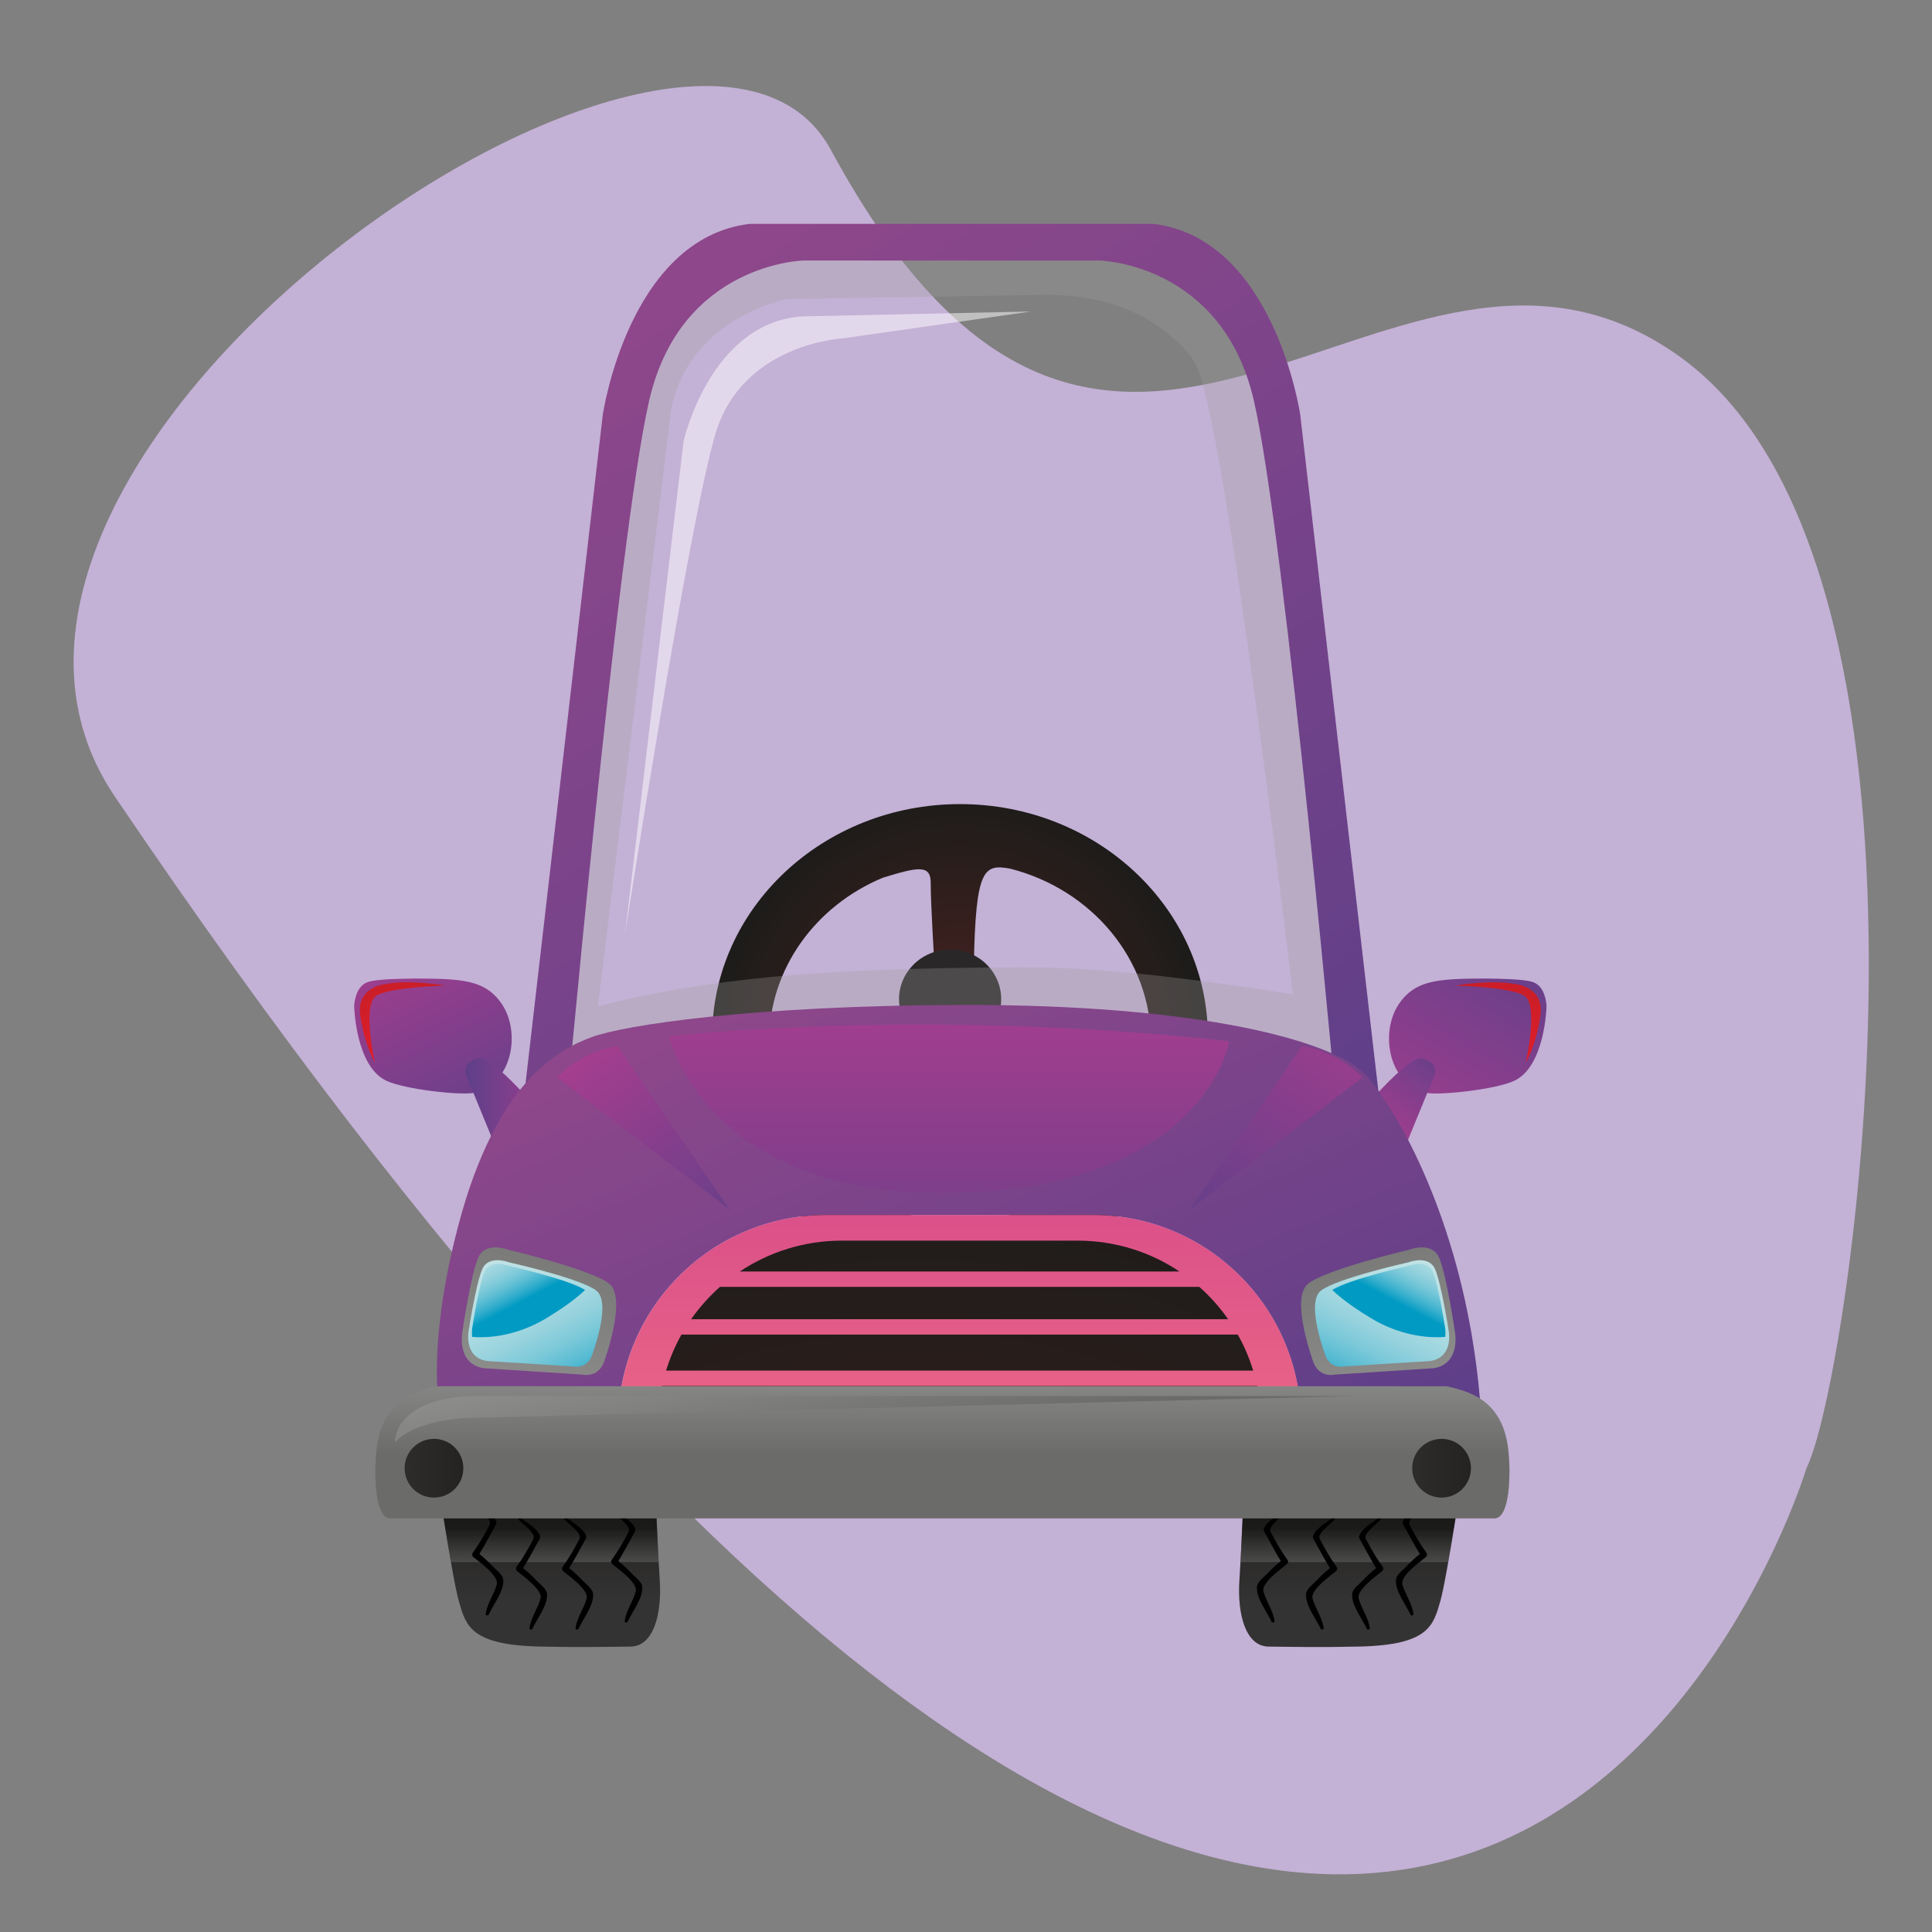 <?xml version="1.0" encoding="utf-8"?>
<!-- Generator: Adobe Illustrator 24.0.2, SVG Export Plug-In . SVG Version: 6.00 Build 0)  -->
<svg version="1.1" id="Layer_1" xmlns="http://www.w3.org/2000/svg" xmlns:xlink="http://www.w3.org/1999/xlink" x="0px" y="0px"
	 viewBox="0 0 400 400" style="enable-background:new 0 0 400 400;" xml:space="preserve">
<rect x="0" y="0" width="400" height="400" fill="#808080" stroke="none"/>
<style type="text/css">
	.st0{fill:#C4B1D6;}
	.st1{fill:url(#SVGID_1_);}
	.st2{fill:url(#SVGID_2_);}
	.st3{fill:url(#SVGID_3_);}
	.st4{fill:url(#SVGID_4_);}
	.st5{fill:url(#SVGID_5_);}
	.st6{fill:url(#SVGID_6_);}
	.st7{fill:url(#SVGID_7_);}
	.st8{fill:#292728;}
	.st9{opacity:0.3;fill:#A09F9F;}
	.st10{fill:url(#SVGID_8_);}
	.st11{fill:url(#SVGID_9_);}
	.st12{opacity:0.4;fill:url(#SVGID_10_);}
	.st13{fill:url(#SVGID_11_);}
	.st14{opacity:0.4;fill:url(#SVGID_12_);}
	.st15{fill:url(#SVGID_13_);}
	.st16{fill:url(#SVGID_14_);}
	.st17{fill:url(#SVGID_15_);}
	.st18{fill:url(#SVGID_16_);}
	.st19{fill:url(#SVGID_17_);}
	.st20{fill:url(#SVGID_18_);}
	.st21{fill:url(#SVGID_19_);}
	.st22{fill:url(#SVGID_20_);}
	.st23{opacity:0.4;fill:url(#SVGID_21_);}
	.st24{fill:url(#SVGID_22_);}
	.st25{fill:url(#SVGID_23_);}
	.st26{fill:url(#SVGID_24_);}
	.st27{fill:url(#SVGID_25_);}
	.st28{fill:url(#SVGID_26_);}
	.st29{fill:url(#SVGID_27_);}
	.st30{fill:url(#SVGID_28_);}
	.st31{fill:url(#SVGID_29_);}
	.st32{fill:url(#SVGID_30_);}
	.st33{fill:url(#SVGID_31_);}
	.st34{fill:url(#SVGID_32_);}
	.st35{fill:url(#SVGID_33_);}
	.st36{opacity:0.5;fill:#FFFFFF;}
</style>
<path class="st0" d="M374,304c0,0-79,262-350.23-139.09C-24.07,94.17,143.68-21.32,172,31c59,109,116.06-0.39,176,43
	C407.94,117.39,383.16,285.68,374,304"/>
<g>
	<g>
		<g>
			<linearGradient id="SVGID_1_" gradientUnits="userSpaceOnUse" x1="101.638" y1="237.024" x2="80.36" y2="194.468">
				<stop  offset="0" style="stop-color:#5E3F89"/>
				<stop  offset="1" style="stop-color:#A43E8E"/>
			</linearGradient>
			<path class="st1" d="M73.34,208.01c-0.06,0.53,0.34,12.7,6.59,15.72c3.82,1.84,15.71,3.12,18.34,2.51
				c7.93-1.83,9.76-12.97,5.27-18.88c-2.58-3.41-5.85-4.41-11.91-4.67c-2.94-0.13-13.58-0.25-15.68,0.71
				C74.17,204.19,73.55,206.14,73.34,208.01z"/>
			<linearGradient id="SVGID_2_" gradientUnits="userSpaceOnUse" x1="96.366" y1="234.509" x2="116.132" y2="234.509">
				<stop  offset="0" style="stop-color:#5E3F89"/>
				<stop  offset="1" style="stop-color:#A43E8E"/>
			</linearGradient>
			<path class="st2" d="M107.9,249.92c-0.25,0-11.4-27.36-11.4-27.36s-1.01-2.53,2.53-3.42c3.55-0.89,17.1,16.34,17.1,16.34
				L107.9,249.92z"/>
		</g>
		<radialGradient id="SVGID_3_" cx="83.582" cy="216.857" r="29.97" gradientUnits="userSpaceOnUse">
			<stop  offset="0" style="stop-color:#E21E2C"/>
			<stop  offset="0.236" style="stop-color:#D91E2A"/>
			<stop  offset="0.629" style="stop-color:#BF1E26"/>
			<stop  offset="1" style="stop-color:#A11E21"/>
		</radialGradient>
		<path class="st3" d="M80.16,203.68c0,0-6.46,0.38-5.57,6.59c0.89,6.21,3.04,9.75,3.04,9.75s-2.79-12.16,0.38-13.93
			c3.17-1.77,14.19-2.03,14.19-2.03S85.1,202.8,80.16,203.68z"/>
	</g>
	<g>
		<g>
			<linearGradient id="SVGID_4_" gradientUnits="userSpaceOnUse" x1="317.178" y1="191.634" x2="288.807" y2="237.738">
				<stop  offset="0" style="stop-color:#5E3F89"/>
				<stop  offset="1" style="stop-color:#A43E8E"/>
			</linearGradient>
			<path class="st4" d="M320.18,208.01c0.06,0.53-0.34,12.7-6.59,15.72c-3.81,1.84-15.7,3.12-18.34,2.51
				c-7.93-1.83-9.76-12.97-5.27-18.88c2.59-3.41,5.85-4.41,11.91-4.67c2.94-0.13,13.58-0.25,15.68,0.71
				C319.35,204.19,319.97,206.14,320.18,208.01z"/>
			<linearGradient id="SVGID_5_" gradientUnits="userSpaceOnUse" x1="301.157" y1="217.427" x2="286.97" y2="235.666">
				<stop  offset="0" style="stop-color:#5E3F89"/>
				<stop  offset="1" style="stop-color:#A43E8E"/>
			</linearGradient>
			<path class="st5" d="M285.62,249.92c0.25,0,11.4-27.36,11.4-27.36s1.01-2.53-2.53-3.42c-3.55-0.89-17.1,16.34-17.1,16.34
				L285.62,249.92z"/>
		</g>
		
			<radialGradient id="SVGID_6_" cx="1992.413" cy="216.857" r="29.969" gradientTransform="matrix(-1 0 0 1 2302.348 0)" gradientUnits="userSpaceOnUse">
			<stop  offset="0" style="stop-color:#E21E2C"/>
			<stop  offset="0.236" style="stop-color:#D91E2A"/>
			<stop  offset="0.629" style="stop-color:#BF1E26"/>
			<stop  offset="1" style="stop-color:#A11E21"/>
		</radialGradient>
		<path class="st6" d="M313.36,203.68c0,0,6.46,0.38,5.57,6.59c-0.89,6.21-3.04,9.75-3.04,9.75s2.79-12.16-0.38-13.93
			c-3.17-1.77-14.19-2.03-14.19-2.03S308.42,202.8,313.36,203.68z"/>
	</g>
	<g>
		<g>
			<g>
				<radialGradient id="SVGID_7_" cx="198.758" cy="214.697" r="49.791" gradientUnits="userSpaceOnUse">
					<stop  offset="0" style="stop-color:#4B2220"/>
					<stop  offset="1" style="stop-color:#1D1C1A"/>
				</radialGradient>
				<path class="st7" d="M198.76,166.48c-28.34,0-51.32,21.59-51.32,48.22c0,26.63,22.98,48.21,51.32,48.21
					c28.34,0,51.32-21.59,51.32-48.21C250.08,188.07,227.1,166.48,198.76,166.48z M198.76,252.83c-21.83,0-39.53-16.63-39.53-37.14
					c0-15.16,9.67-28.19,23.54-33.96c7.5-2.32,9.96-2.73,9.93,1.18c-0.03,3.93,0.77,16.97,0.77,16.97h8.15
					c0.38-20.09,2.04-21.04,7.55-20.03c16.79,4.29,29.13,18.7,29.13,35.83C238.28,236.2,220.59,252.83,198.76,252.83z"/>
			</g>
			<path class="st8" d="M207.29,206.88c0,5.68-4.73,10.28-10.58,10.28c-5.84,0-10.58-4.6-10.58-10.28c0-5.68,4.74-10.28,10.58-10.28
				C202.56,196.59,207.29,201.2,207.29,206.88z"/>
		</g>
		<path class="st9" d="M270.72,134.51c0,0-3.04-62.32-21.28-77.01c0,0-6.59-7.09-27.87-8.61l-62.32,1.01c0,0-23.81,4.56-27.87,26.85
			l-19.25,154.02h168.71L270.72,134.51z M210.43,200.26c-28.3,0.23-59.1,0.83-86.64,8.11l15.15-123.34
			c3.49-19.19,23.98-23.11,23.98-23.11l53.64-0.87c22.74-0.11,30.85,14.08,30.85,14.08c6.08,10.13,20.26,130.71,20.26,130.71
			C249.17,203.01,228.74,200.11,210.43,200.26z"/>
		<linearGradient id="SVGID_8_" gradientUnits="userSpaceOnUse" x1="258.034" y1="256.863" x2="129.599" y2="70.671">
			<stop  offset="0" style="stop-color:#5E3F89"/>
			<stop  offset="1" style="stop-color:#8D478A"/>
		</linearGradient>
		<path class="st10" d="M269.2,85.87c0,0-5.32-36.48-30.4-39.52h-4.56h-74.48h-4.56c-25.08,3.04-30.4,39.52-30.4,39.52L107.33,237.1
			l9.37-1.27c0,0,11.15-124.63,17.73-153.01c6.59-28.37,31.92-28.88,31.92-28.88h61.3c0,0,25.33,0.51,31.92,28.88
			c6.59,28.37,17.73,153.01,17.73,153.01l9.37,1.27L269.2,85.87z"/>
		<g>
			<linearGradient id="SVGID_9_" gradientUnits="userSpaceOnUse" x1="113.258" y1="337.165" x2="113.258" y2="306.75">
				<stop  offset="0.183" style="stop-color:#343333"/>
				<stop  offset="1" style="stop-color:#1D1C1A"/>
			</linearGradient>
			<path class="st11" d="M89.85,301.37c0,0,3.71,25.19,5.16,30.18c1.45,5,2.37,9.01,16.66,9.35c7.8,0.18,13.53,0.07,18.88,0.01
				c4.72-0.05,6.53-6.62,6.04-13.87c-0.48-7.25-0.97-20.47-0.97-20.47S102.75,305.03,89.85,301.37z"/>
			<linearGradient id="SVGID_10_" gradientUnits="userSpaceOnUse" x1="113.112" y1="325.513" x2="113.112" y2="316.379">
				<stop  offset="0" style="stop-color:#999998"/>
				<stop  offset="1" style="stop-color:#0B0C0A"/>
			</linearGradient>
			<path class="st12" d="M136.37,323.42c-0.4-7.32-0.75-16.84-0.75-16.84s-32.88-1.55-45.77-5.21c0,0,1.9,12.88,3.51,22.05H136.37z"
				/>
			<path d="M104.17,326.9c-0.13-0.93-1.62-2.01-2.22-2.67c-0.82-0.91-1.75-1.72-2.7-2.5c1.23-1.99,2.28-4.06,3.44-6.1
				c0.75-1.32-3.38-3.86-4.03-4.32c-0.24-0.17-0.55,0.13-0.36,0.36c0.75,0.92,3.69,2.83,3.07,4.03c-1.02,1.96-2.17,3.98-3.48,5.77
				c-0.22,0.3-0.15,0.69,0.13,0.92c1.17,0.95,5.31,3.89,4.84,5.64c-0.58,2.12-1.94,3.81-2.3,6.08c-0.06,0.38,0.48,0.49,0.62,0.16
				C102.11,332.2,104.51,329.28,104.17,326.9z"/>
			<path d="M113.23,329.83c-0.13-0.93-1.62-2.01-2.22-2.67c-0.83-0.91-1.75-1.72-2.7-2.5c1.23-1.99,2.28-4.06,3.44-6.1
				c0.75-1.32-3.38-3.86-4.03-4.32c-0.24-0.17-0.55,0.13-0.36,0.36c0.75,0.92,3.69,2.83,3.07,4.02c-1.02,1.96-2.17,3.98-3.48,5.77
				c-0.22,0.3-0.15,0.69,0.13,0.92c1.17,0.95,5.32,3.89,4.84,5.64c-0.58,2.12-1.94,3.81-2.3,6.08c-0.06,0.38,0.48,0.49,0.63,0.16
				C111.17,335.12,113.57,332.2,113.23,329.83z"/>
			<path d="M122.77,329.83c-0.13-0.93-1.62-2.01-2.22-2.67c-0.82-0.91-1.75-1.72-2.7-2.5c1.23-1.99,2.28-4.06,3.44-6.1
				c0.75-1.32-3.38-3.86-4.03-4.32c-0.24-0.17-0.55,0.13-0.36,0.36c0.75,0.92,3.69,2.83,3.07,4.02c-1.02,1.96-2.17,3.98-3.48,5.77
				c-0.22,0.3-0.15,0.69,0.13,0.92c1.17,0.95,5.31,3.89,4.84,5.64c-0.58,2.12-1.94,3.81-2.3,6.08c-0.06,0.38,0.48,0.49,0.63,0.16
				C120.72,335.12,123.11,332.2,122.77,329.83z"/>
			<path d="M132.94,328.37c-0.14-0.93-1.62-2.01-2.22-2.67c-0.82-0.9-1.75-1.72-2.7-2.5c1.23-2,2.28-4.05,3.44-6.1
				c0.75-1.32-3.38-3.86-4.03-4.32c-0.24-0.17-0.55,0.13-0.36,0.36c0.75,0.92,3.69,2.83,3.07,4.02c-1.02,1.96-2.17,3.98-3.48,5.77
				c-0.22,0.3-0.15,0.69,0.13,0.92c1.17,0.95,5.32,3.89,4.84,5.64c-0.58,2.12-1.94,3.81-2.3,6.08c-0.06,0.38,0.48,0.49,0.63,0.16
				C130.89,333.67,133.28,330.74,132.94,328.37z"/>
		</g>
		<g>
			
				<linearGradient id="SVGID_11_" gradientUnits="userSpaceOnUse" x1="2075.662" y1="337.165" x2="2075.662" y2="306.75" gradientTransform="matrix(-1 0 0 1 2355.606 0)">
				<stop  offset="0.183" style="stop-color:#343333"/>
				<stop  offset="1" style="stop-color:#1D1C1A"/>
			</linearGradient>
			<path class="st13" d="M303.35,301.37c0,0-3.71,25.19-5.16,30.18c-1.45,5-2.37,9.01-16.66,9.35c-7.8,0.18-13.53,0.07-18.88,0.01
				c-4.73-0.05-6.53-6.62-6.04-13.87c0.48-7.25,0.97-20.47,0.97-20.47S290.46,305.03,303.35,301.37z"/>
			
				<linearGradient id="SVGID_12_" gradientUnits="userSpaceOnUse" x1="2075.516" y1="325.513" x2="2075.516" y2="316.379" gradientTransform="matrix(-1 0 0 1 2355.606 0)">
				<stop  offset="0" style="stop-color:#999998"/>
				<stop  offset="1" style="stop-color:#0B0C0A"/>
			</linearGradient>
			<path class="st14" d="M256.83,323.42c0.4-7.32,0.75-16.84,0.75-16.84s32.88-1.55,45.77-5.21c0,0-1.9,12.88-3.51,22.05H256.83z"/>
			<path d="M289.04,326.9c0.13-0.93,1.62-2.01,2.22-2.67c0.82-0.91,1.75-1.72,2.7-2.5c-1.23-1.99-2.28-4.06-3.44-6.1
				c-0.75-1.32,3.38-3.86,4.03-4.32c0.24-0.17,0.55,0.13,0.36,0.36c-0.75,0.92-3.69,2.83-3.07,4.03c1.02,1.96,2.17,3.98,3.48,5.77
				c0.22,0.3,0.15,0.69-0.13,0.92c-1.17,0.95-5.32,3.89-4.84,5.64c0.58,2.12,1.94,3.81,2.29,6.08c0.06,0.38-0.48,0.49-0.63,0.16
				C291.09,332.2,288.69,329.28,289.04,326.9z"/>
			<path d="M279.98,329.83c0.13-0.93,1.62-2.01,2.22-2.67c0.83-0.91,1.75-1.72,2.71-2.5c-1.23-1.99-2.28-4.06-3.44-6.1
				c-0.75-1.32,3.38-3.86,4.03-4.32c0.24-0.17,0.55,0.13,0.36,0.36c-0.75,0.92-3.69,2.83-3.07,4.02c1.02,1.96,2.17,3.98,3.48,5.77
				c0.22,0.3,0.15,0.69-0.13,0.92c-1.17,0.95-5.32,3.89-4.84,5.64c0.57,2.12,1.94,3.81,2.3,6.08c0.06,0.38-0.48,0.49-0.63,0.16
				C282.03,335.12,279.63,332.2,279.98,329.83z"/>
			<path d="M270.43,329.83c0.13-0.93,1.62-2.01,2.22-2.67c0.82-0.91,1.75-1.72,2.7-2.5c-1.23-1.99-2.28-4.06-3.44-6.1
				c-0.75-1.32,3.38-3.86,4.04-4.32c0.24-0.17,0.55,0.13,0.36,0.36c-0.75,0.92-3.69,2.83-3.07,4.02c1.02,1.96,2.17,3.98,3.48,5.77
				c0.21,0.3,0.15,0.69-0.13,0.92c-1.17,0.95-5.32,3.89-4.84,5.64c0.58,2.12,1.94,3.81,2.3,6.08c0.06,0.38-0.48,0.49-0.63,0.16
				C272.48,335.12,270.09,332.2,270.43,329.83z"/>
			<path d="M260.26,328.37c0.14-0.93,1.62-2.01,2.22-2.67c0.82-0.9,1.75-1.72,2.7-2.5c-1.23-2-2.28-4.05-3.44-6.1
				c-0.75-1.32,3.38-3.86,4.04-4.32c0.24-0.17,0.55,0.13,0.36,0.36c-0.75,0.92-3.69,2.83-3.07,4.02c1.02,1.96,2.17,3.98,3.48,5.77
				c0.22,0.3,0.15,0.69-0.13,0.92c-1.17,0.95-5.31,3.89-4.84,5.64c0.58,2.12,1.94,3.81,2.3,6.08c0.06,0.38-0.48,0.49-0.63,0.16
				C262.31,333.67,259.92,330.74,260.26,328.37z"/>
		</g>
		<g>
			<linearGradient id="SVGID_13_" gradientUnits="userSpaceOnUse" x1="217.244" y1="326.467" x2="165.566" y2="204.112">
				<stop  offset="0" style="stop-color:#5E3F89"/>
				<stop  offset="1" style="stop-color:#8D478A"/>
			</linearGradient>
			<path class="st15" d="M171.09,251.54h55.18c23.79,0,43.08,19.29,43.08,43.08v2.74h37.54c-1.59-40.91-17.77-67.89-24.12-74.81
				c-6.35-6.92-33.95-14.65-84.09-14.49c-43.2,0.14-69.49,4.19-76.16,6.66c-6.66,2.47-19.67,8.88-27.61,38.92
				c-7.93,30.05-2.86,43.72-2.86,43.72H128v-2.74C128,270.83,147.29,251.54,171.09,251.54z"/>
			<linearGradient id="SVGID_14_" gradientUnits="userSpaceOnUse" x1="198.68" y1="229.395" x2="198.68" y2="301.738">
				<stop  offset="0" style="stop-color:#D4468A"/>
				<stop  offset="1" style="stop-color:#EB6886"/>
			</linearGradient>
			<path class="st16" d="M269.36,294.63c0-23.79-19.29-43.08-43.08-43.08h-55.18c-23.79,0-43.08,19.29-43.08,43.08v2.74h141.35
				V294.63z"/>
			<radialGradient id="SVGID_15_" cx="189.404" cy="413.404" r="173.356" gradientUnits="userSpaceOnUse">
				<stop  offset="0" style="stop-color:#4B2220"/>
				<stop  offset="1" style="stop-color:#1D1C1A"/>
			</radialGradient>
			<path class="st17" d="M254.27,273.13c-1.73-2.46-3.72-4.72-5.97-6.7h-99.24c-2.24,1.99-4.24,4.24-5.97,6.7H254.27z"/>
			<radialGradient id="SVGID_16_" cx="189.404" cy="413.414" r="173.364" gradientUnits="userSpaceOnUse">
				<stop  offset="0" style="stop-color:#4B2220"/>
				<stop  offset="1" style="stop-color:#1D1C1A"/>
			</radialGradient>
			<path class="st18" d="M259.46,283.77c-0.81-2.62-1.87-5.12-3.19-7.46H141.09c-1.32,2.34-2.38,4.85-3.19,7.46H259.46z"/>
			<radialGradient id="SVGID_17_" cx="189.404" cy="413.419" r="173.37" gradientUnits="userSpaceOnUse">
				<stop  offset="0" style="stop-color:#4B2220"/>
				<stop  offset="1" style="stop-color:#1D1C1A"/>
			</radialGradient>
			<path class="st19" d="M261.09,292.89c-0.11-2.03-0.39-4.01-0.8-5.94H137.07c-0.42,1.93-0.69,3.92-0.8,5.94H261.09z"/>
			<radialGradient id="SVGID_18_" cx="189.404" cy="413.553" r="173.513" gradientUnits="userSpaceOnUse">
				<stop  offset="0" style="stop-color:#4B2220"/>
				<stop  offset="1" style="stop-color:#1D1C1A"/>
			</radialGradient>
			<rect x="136.21" y="296.07" class="st20" width="124.94" height="1.3"/>
			<radialGradient id="SVGID_19_" cx="189.404" cy="413.433" r="173.384" gradientUnits="userSpaceOnUse">
				<stop  offset="0" style="stop-color:#4B2220"/>
				<stop  offset="1" style="stop-color:#1D1C1A"/>
			</radialGradient>
			<path class="st21" d="M244.19,263.25c-6.04-4.04-13.3-6.39-21.12-6.39h-48.78c-7.81,0-15.07,2.36-21.12,6.39H244.19z"/>
		</g>
		<linearGradient id="SVGID_20_" gradientUnits="userSpaceOnUse" x1="195.111" y1="276.368" x2="195.111" y2="301.194">
			<stop  offset="0" style="stop-color:#999998"/>
			<stop  offset="1" style="stop-color:#6B6C6A"/>
		</linearGradient>
		<path class="st22" d="M312.5,303.49c-0.12-4.53-0.79-9.06-4.15-12.4c-2.31-2.3-5.61-3.42-8.9-4.08H187.88h-11.4H90.77
			c-3.29,0.67-6.59,1.79-8.9,4.08c-3.37,3.35-4.03,7.87-4.15,12.4c-0.05,1.83-0.14,10.87,3.12,10.87c0,0,61.96,0,91.6,0
			c9.32,0,15.45,0,15.45,0c35.82,0,121.5,0,121.5,0C312.64,314.37,312.55,305.32,312.5,303.49z"/>
		<linearGradient id="SVGID_21_" gradientUnits="userSpaceOnUse" x1="195.111" y1="276.37" x2="195.111" y2="301.194">
			<stop  offset="0" style="stop-color:#999998"/>
			<stop  offset="1" style="stop-color:#6B6C6A"/>
		</linearGradient>
		<path class="st23" d="M312.5,303.29H77.72c0,0.07-0.01,0.14-0.01,0.2c-0.05,1.83-0.14,10.87,3.12,10.87h91.6
			c9.32,0,15.45,0,15.45,0h121.5c3.26,0,3.17-9.05,3.12-10.87C312.5,303.42,312.5,303.35,312.5,303.29z"/>
		<g>
			<linearGradient id="SVGID_22_" gradientUnits="userSpaceOnUse" x1="102.077" y1="304.137" x2="121.456" y2="239.92">
				<stop  offset="0" style="stop-color:#999998"/>
				<stop  offset="1" style="stop-color:#6B6C6A"/>
			</linearGradient>
			<path class="st24" d="M125,282.13c0,0,4.94-13.3,1.14-16.34c-3.8-3.04-20.9-7.03-20.9-7.03s-4.75-1.9-6.27,1.71
				c-1.52,3.61-3.23,15.2-3.23,15.2s-1.33,6.65,4.37,7.6l20.52,1.33C120.63,284.6,123.67,285.36,125,282.13z"/>
			<linearGradient id="SVGID_23_" gradientUnits="userSpaceOnUse" x1="98.783" y1="250.131" x2="119.302" y2="290.41">
				<stop  offset="0" style="stop-color:#C2E3E5"/>
				<stop  offset="0.261" style="stop-color:#C0E2E5"/>
				<stop  offset="0.41" style="stop-color:#B7DFE3"/>
				<stop  offset="0.53" style="stop-color:#A9DAE1"/>
				<stop  offset="0.636" style="stop-color:#96D2DD"/>
				<stop  offset="0.732" style="stop-color:#7CC9D9"/>
				<stop  offset="0.82" style="stop-color:#5CBDD3"/>
				<stop  offset="0.903" style="stop-color:#37AFCD"/>
				<stop  offset="0.98" style="stop-color:#0D9FC5"/>
				<stop  offset="1" style="stop-color:#009AC3"/>
			</linearGradient>
			<path class="st25" d="M122.47,280.84c0,0,4.29-11.1,0.99-13.64c-3.3-2.54-18.16-5.87-18.16-5.87s-4.13-1.59-5.45,1.43
				c-1.32,3.01-2.81,12.69-2.81,12.69s-1.16,5.55,3.8,6.34l17.82,1.11C118.67,282.9,121.31,283.54,122.47,280.84z"/>
			<linearGradient id="SVGID_24_" gradientUnits="userSpaceOnUse" x1="98.264" y1="250.657" x2="108.144" y2="269.467">
				<stop  offset="0" style="stop-color:#C2E3E5"/>
				<stop  offset="0.261" style="stop-color:#C0E2E5"/>
				<stop  offset="0.41" style="stop-color:#B7DFE3"/>
				<stop  offset="0.53" style="stop-color:#A9DAE1"/>
				<stop  offset="0.636" style="stop-color:#96D2DD"/>
				<stop  offset="0.732" style="stop-color:#7CC9D9"/>
				<stop  offset="0.82" style="stop-color:#5CBDD3"/>
				<stop  offset="0.903" style="stop-color:#37AFCD"/>
				<stop  offset="0.98" style="stop-color:#0D9FC5"/>
				<stop  offset="1" style="stop-color:#009AC3"/>
			</linearGradient>
			<path class="st26" d="M113.19,272.87c2.24-1.37,5.38-3.37,7.95-5.79c-3.51-2.24-15.94-5.03-15.94-5.03s-3.7-1.42-4.88,1.28
				c-1.18,2.7-2.51,11.37-2.51,11.37s-0.2,0.96-0.05,2.09C103.08,277.22,108.67,275.63,113.19,272.87z"/>
		</g>
		<g>
			
				<linearGradient id="SVGID_25_" gradientUnits="userSpaceOnUse" x1="2056.335" y1="304.137" x2="2075.714" y2="239.92" gradientTransform="matrix(-1 0 0 1 2351.215 0)">
				<stop  offset="0" style="stop-color:#999998"/>
				<stop  offset="1" style="stop-color:#6B6C6A"/>
			</linearGradient>
			<path class="st27" d="M271.96,282.13c0,0-4.94-13.3-1.14-16.34c3.8-3.04,20.9-7.03,20.9-7.03s4.75-1.9,6.27,1.71
				c1.52,3.61,3.23,15.2,3.23,15.2s1.33,6.65-4.37,7.6l-20.52,1.33C276.33,284.6,273.29,285.36,271.96,282.13z"/>
			
				<linearGradient id="SVGID_26_" gradientUnits="userSpaceOnUse" x1="2053.04" y1="250.131" x2="2073.56" y2="290.41" gradientTransform="matrix(-1 0 0 1 2351.215 0)">
				<stop  offset="0" style="stop-color:#C2E3E5"/>
				<stop  offset="0.261" style="stop-color:#C0E2E5"/>
				<stop  offset="0.41" style="stop-color:#B7DFE3"/>
				<stop  offset="0.53" style="stop-color:#A9DAE1"/>
				<stop  offset="0.636" style="stop-color:#96D2DD"/>
				<stop  offset="0.732" style="stop-color:#7CC9D9"/>
				<stop  offset="0.82" style="stop-color:#5CBDD3"/>
				<stop  offset="0.903" style="stop-color:#37AFCD"/>
				<stop  offset="0.98" style="stop-color:#0D9FC5"/>
				<stop  offset="1" style="stop-color:#009AC3"/>
			</linearGradient>
			<path class="st28" d="M274.49,280.84c0,0-4.29-11.1-0.99-13.64c3.3-2.54,18.16-5.87,18.16-5.87s4.13-1.59,5.45,1.43
				c1.32,3.01,2.81,12.69,2.81,12.69s1.15,5.55-3.8,6.34l-17.82,1.11C278.29,282.9,275.65,283.54,274.49,280.84z"/>
			
				<linearGradient id="SVGID_27_" gradientUnits="userSpaceOnUse" x1="2052.522" y1="250.658" x2="2062.402" y2="269.467" gradientTransform="matrix(-1 0 0 1 2351.215 0)">
				<stop  offset="0" style="stop-color:#C2E3E5"/>
				<stop  offset="0.261" style="stop-color:#C0E2E5"/>
				<stop  offset="0.41" style="stop-color:#B7DFE3"/>
				<stop  offset="0.53" style="stop-color:#A9DAE1"/>
				<stop  offset="0.636" style="stop-color:#96D2DD"/>
				<stop  offset="0.732" style="stop-color:#7CC9D9"/>
				<stop  offset="0.82" style="stop-color:#5CBDD3"/>
				<stop  offset="0.903" style="stop-color:#37AFCD"/>
				<stop  offset="0.98" style="stop-color:#0D9FC5"/>
				<stop  offset="1" style="stop-color:#009AC3"/>
			</linearGradient>
			<path class="st29" d="M283.77,272.87c-2.24-1.37-5.37-3.37-7.95-5.79c3.51-2.24,15.94-5.03,15.94-5.03s3.7-1.42,4.88,1.28
				c1.18,2.7,2.52,11.37,2.52,11.37s0.2,0.96,0.05,2.09C293.88,277.22,288.29,275.63,283.77,272.87z"/>
		</g>
		<linearGradient id="SVGID_28_" gradientUnits="userSpaceOnUse" x1="152.944" y1="261.636" x2="121.025" y2="219.078">
			<stop  offset="0" style="stop-color:#5E3F89"/>
			<stop  offset="1" style="stop-color:#A43E8E"/>
		</linearGradient>
		<path class="st30" d="M127.85,216.58l23.18,33.82l-35.72-27.36C115.31,223.04,120.25,217.72,127.85,216.58z"/>
		<linearGradient id="SVGID_29_" gradientUnits="userSpaceOnUse" x1="246.891" y1="260.002" x2="284.129" y2="208.324">
			<stop  offset="0" style="stop-color:#5E3F89"/>
			<stop  offset="1" style="stop-color:#A43E8E"/>
		</linearGradient>
		<path class="st31" d="M269.58,216.58L246.4,250.4l35.72-27.36C282.12,223.04,277.18,217.72,269.58,216.58z"/>
		<linearGradient id="SVGID_30_" gradientUnits="userSpaceOnUse" x1="196.498" y1="280.314" x2="196.498" y2="208.053">
			<stop  offset="0" style="stop-color:#5E3F89"/>
			<stop  offset="1" style="stop-color:#A43E8E"/>
		</linearGradient>
		<path class="st32" d="M138.49,214.56c0,0,51.68-6.08,116.02,1.01c0,0-5.07,30.4-57.25,31.41
			C146.07,247.98,138.49,214.56,138.49,214.56z"/>
		<linearGradient id="SVGID_31_" gradientUnits="userSpaceOnUse" x1="175.903" y1="263.967" x2="182.49" y2="300.446">
			<stop  offset="0" style="stop-color:#999998"/>
			<stop  offset="1" style="stop-color:#6B6C6A"/>
		</linearGradient>
		<path class="st33" d="M81.74,298.66c0,0-0.51-9.63,17.73-9.63c18.24,0,181.38,0,181.38,0l-184.93,4.56
			C95.93,293.59,85.79,294.1,81.74,298.66z"/>
		<linearGradient id="SVGID_32_" gradientUnits="userSpaceOnUse" x1="68.19" y1="303.98" x2="105.079" y2="303.98">
			<stop  offset="0.183" style="stop-color:#343333"/>
			<stop  offset="1" style="stop-color:#1D1C1A"/>
		</linearGradient>
		<path class="st34" d="M95.93,303.98c0,3.36-2.72,6.08-6.08,6.08c-3.36,0-6.08-2.72-6.08-6.08c0-3.36,2.72-6.08,6.08-6.08
			C93.21,297.9,95.93,300.62,95.93,303.98z"/>
		<linearGradient id="SVGID_33_" gradientUnits="userSpaceOnUse" x1="276.799" y1="303.98" x2="313.69" y2="303.98">
			<stop  offset="0.183" style="stop-color:#343333"/>
			<stop  offset="1" style="stop-color:#1D1C1A"/>
		</linearGradient>
		<path class="st35" d="M304.54,303.98c0,3.36-2.72,6.08-6.08,6.08c-3.36,0-6.08-2.72-6.08-6.08c0-3.36,2.72-6.08,6.08-6.08
			C301.82,297.9,304.54,300.62,304.54,303.98z"/>
		<path class="st36" d="M129.37,193.68l12.16-102.34c0,0,5.57-24.83,24.83-25.84l47.12-1.01l-39.01,5.57c0,0-20.77,1.01-26.35,19.76
			C142.54,108.56,129.37,193.68,129.37,193.68z"/>
	</g>
</g>
</svg>
